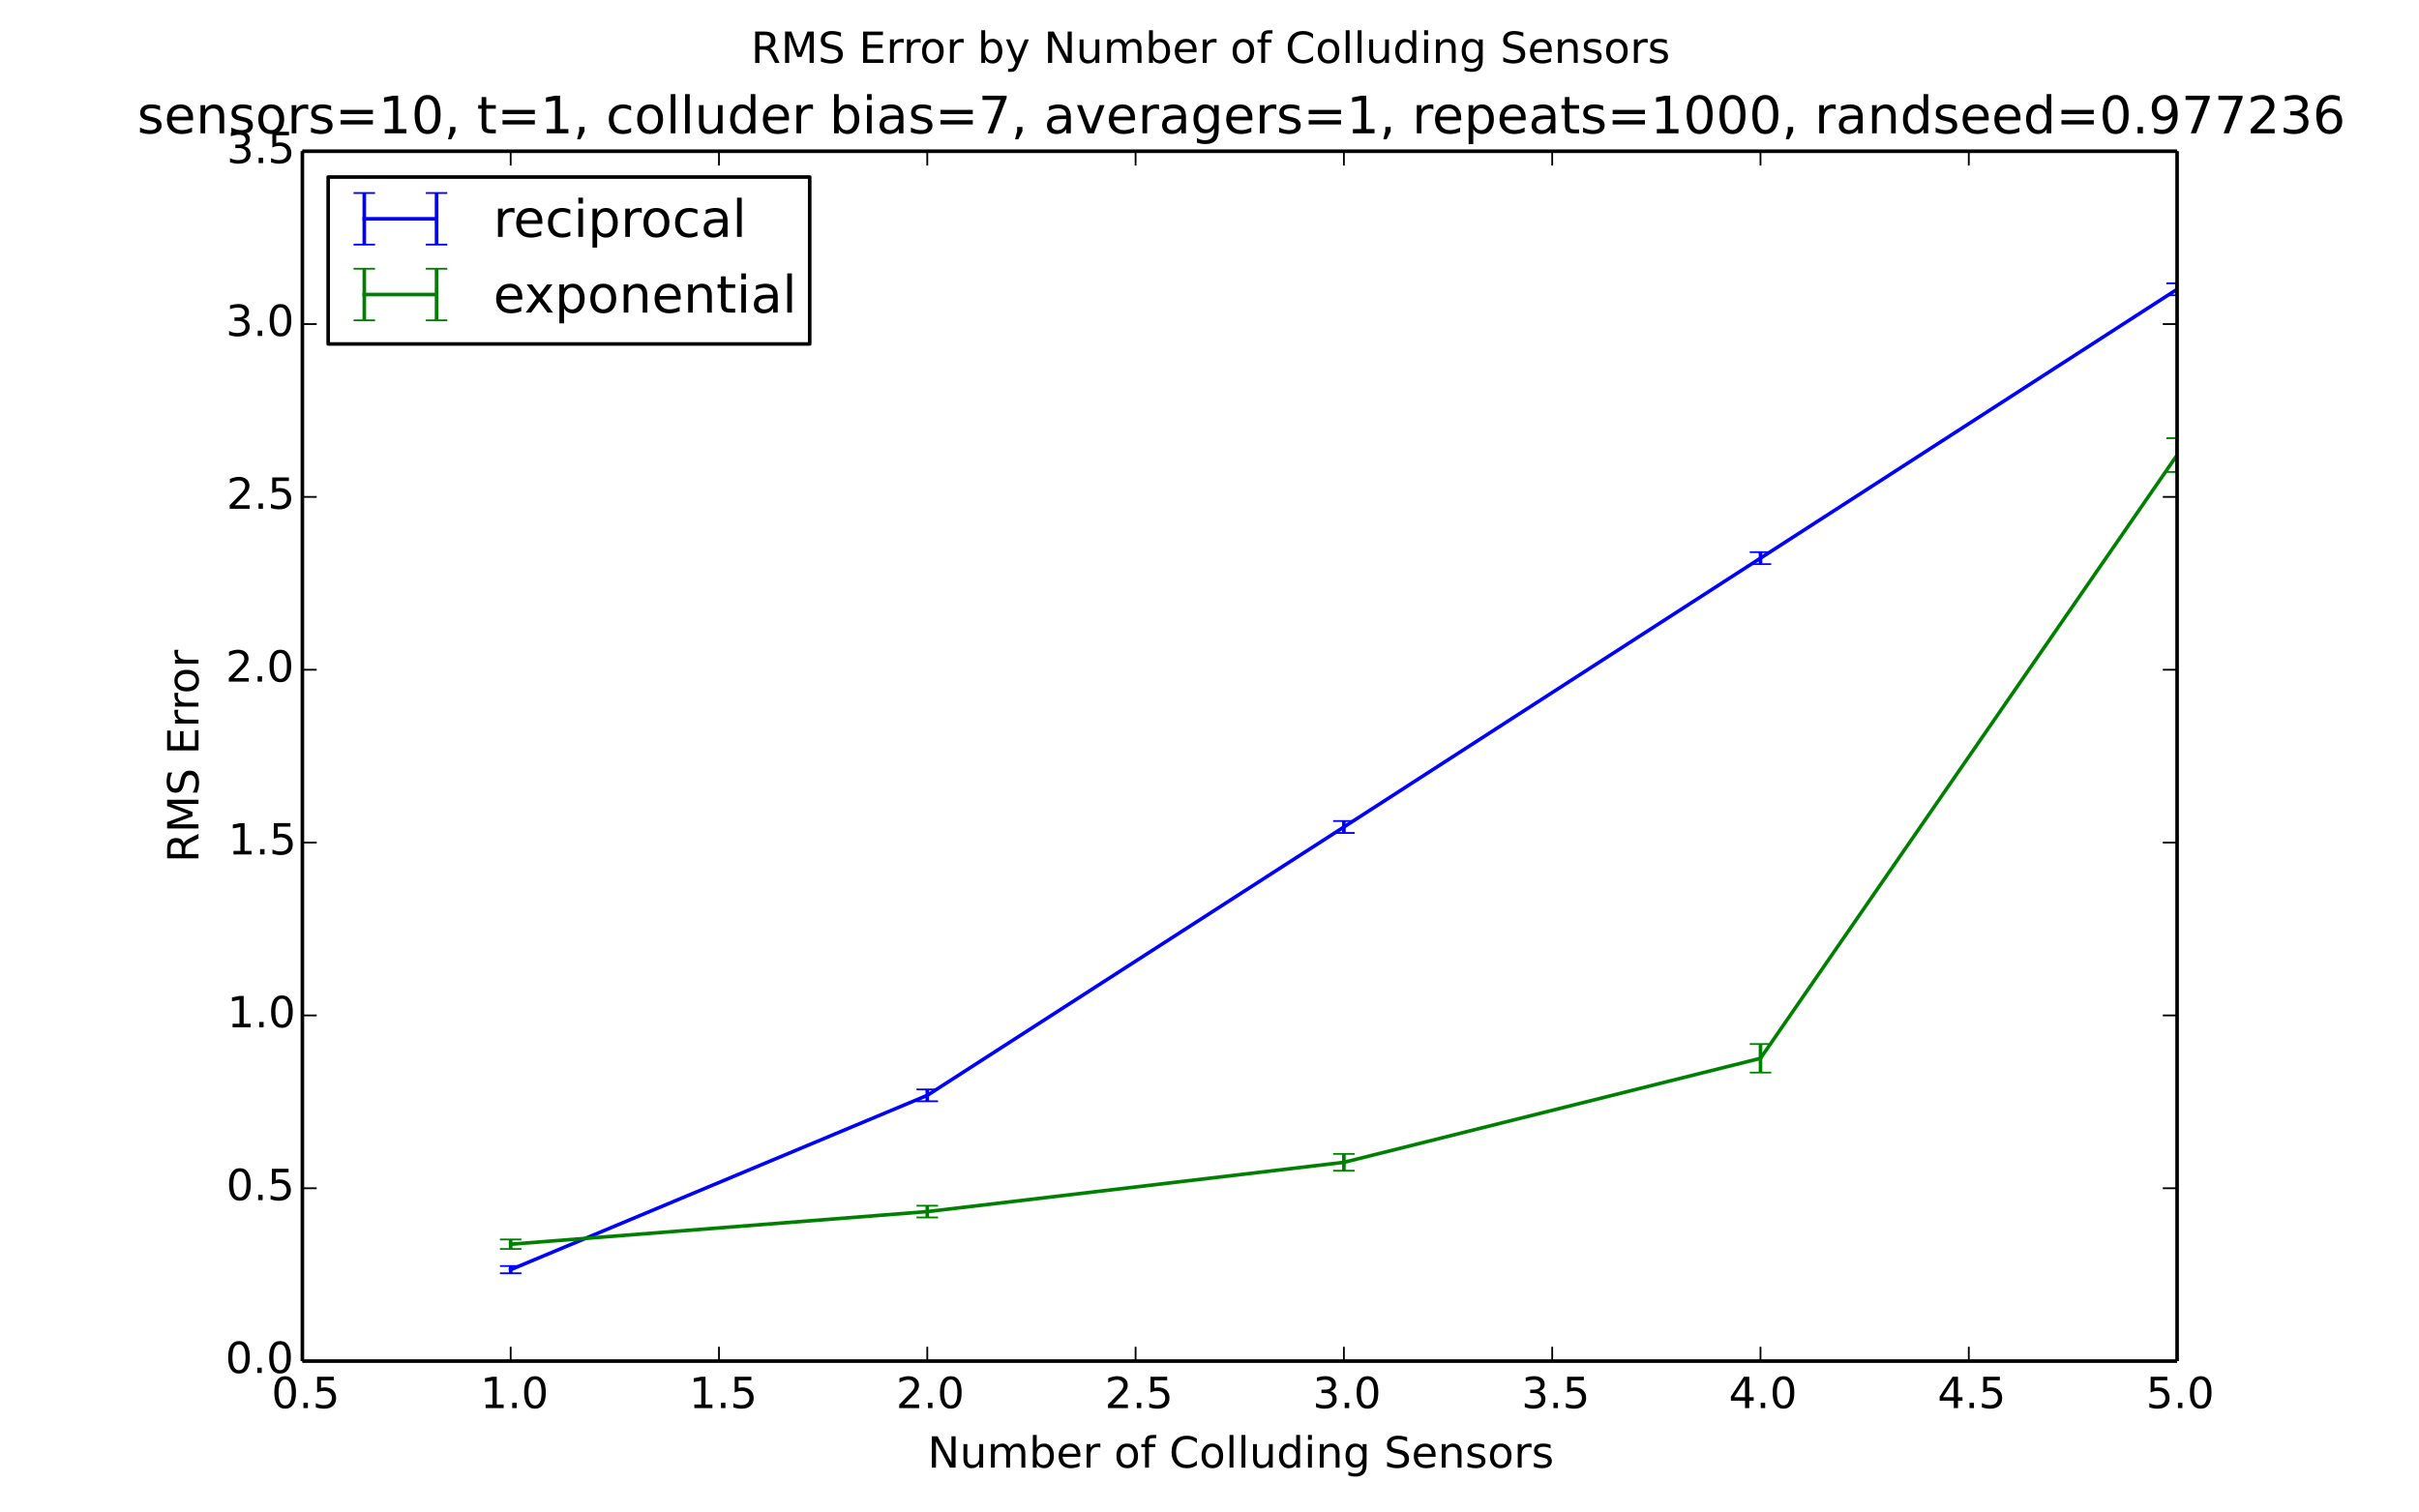 <?xml version="1.0" encoding="utf-8" standalone="no"?>
<!DOCTYPE svg PUBLIC "-//W3C//DTD SVG 1.1//EN"
  "http://www.w3.org/Graphics/SVG/1.1/DTD/svg11.dtd">
<!-- Created with matplotlib (http://matplotlib.org/) -->
<svg height="422pt" version="1.1" viewBox="0 0 675 422" width="675pt" xmlns="http://www.w3.org/2000/svg" xmlns:xlink="http://www.w3.org/1999/xlink">
 <defs>
  <style type="text/css">
*{stroke-linecap:butt;stroke-linejoin:round;}
  </style>
 </defs>
 <g id="figure_1">
  <g id="patch_1">
   <path d="
M0 422.1
L675 422.1
L675 0
L0 0
z
" style="fill:#ffffff;"/>
  </g>
  <g id="axes_1">
   <g id="patch_2">
    <path d="
M84.375 379.89
L607.5 379.89
L607.5 42.21
L84.375 42.21
z
" style="fill:#ffffff;"/>
   </g>
   <g id="LineCollection_1">
    <defs>
     <path d="
M142.5 -66.72
L142.5 -68.751" id="C0_0_bb8ca07743"/>
     <path d="
M258.75 -114.728
L258.75 -118.037" id="C0_1_007c1f9300"/>
     <path d="
M375 -189.607
L375 -192.951" id="C0_2_f27ecbe32b"/>
     <path d="
M491.25 -264.647
L491.25 -267.991" id="C0_3_d3557c6214"/>
     <path d="
M607.5 -339.687
L607.5 -343.031" id="C0_4_e32e75eba1"/>
    </defs>
    <g clip-path="url(#pb6a566f5ae)">
     <use style="fill:none;stroke:#0000ff;" x="0.0" xlink:href="#C0_0_bb8ca07743" y="422.1"/>
    </g>
    <g clip-path="url(#pb6a566f5ae)">
     <use style="fill:none;stroke:#0000ff;" x="0.0" xlink:href="#C0_1_007c1f9300" y="422.1"/>
    </g>
    <g clip-path="url(#pb6a566f5ae)">
     <use style="fill:none;stroke:#0000ff;" x="0.0" xlink:href="#C0_2_f27ecbe32b" y="422.1"/>
    </g>
    <g clip-path="url(#pb6a566f5ae)">
     <use style="fill:none;stroke:#0000ff;" x="0.0" xlink:href="#C0_3_d3557c6214" y="422.1"/>
    </g>
    <g clip-path="url(#pb6a566f5ae)">
     <use style="fill:none;stroke:#0000ff;" x="0.0" xlink:href="#C0_4_e32e75eba1" y="422.1"/>
    </g>
   </g>
   <g id="LineCollection_2">
    <defs>
     <path d="
M142.5 -73.501
L142.5 -76.159" id="C1_0_4f809ca78a"/>
     <path d="
M258.75 -82.295
L258.75 -85.576" id="C1_1_f6d217176a"/>
     <path d="
M375 -95.342
L375 -100.035" id="C1_2_67e8b226d6"/>
     <path d="
M491.25 -122.731
L491.25 -130.698" id="C1_3_b8570c9d83"/>
     <path d="
M607.5 -290.371
L607.5 -299.803" id="C1_4_6393d397aa"/>
    </defs>
    <g clip-path="url(#pb6a566f5ae)">
     <use style="fill:none;stroke:#008000;" x="0.0" xlink:href="#C1_0_4f809ca78a" y="422.1"/>
    </g>
    <g clip-path="url(#pb6a566f5ae)">
     <use style="fill:none;stroke:#008000;" x="0.0" xlink:href="#C1_1_f6d217176a" y="422.1"/>
    </g>
    <g clip-path="url(#pb6a566f5ae)">
     <use style="fill:none;stroke:#008000;" x="0.0" xlink:href="#C1_2_67e8b226d6" y="422.1"/>
    </g>
    <g clip-path="url(#pb6a566f5ae)">
     <use style="fill:none;stroke:#008000;" x="0.0" xlink:href="#C1_3_b8570c9d83" y="422.1"/>
    </g>
    <g clip-path="url(#pb6a566f5ae)">
     <use style="fill:none;stroke:#008000;" x="0.0" xlink:href="#C1_4_6393d397aa" y="422.1"/>
    </g>
   </g>
   <g id="line2d_1">
    <defs>
     <path d="
M3 1.83697e-16
L-3 -1.83697e-16" id="m4a5567e584" style="stroke:#0000ff;stroke-width:0.5;"/>
    </defs>
    <g clip-path="url(#pb6a566f5ae)">
     <use style="fill:#0000ff;stroke:#0000ff;stroke-width:0.5;" x="142.5" xlink:href="#m4a5567e584" y="355.38"/>
     <use style="fill:#0000ff;stroke:#0000ff;stroke-width:0.5;" x="258.75" xlink:href="#m4a5567e584" y="307.372"/>
     <use style="fill:#0000ff;stroke:#0000ff;stroke-width:0.5;" x="375.0" xlink:href="#m4a5567e584" y="232.493"/>
     <use style="fill:#0000ff;stroke:#0000ff;stroke-width:0.5;" x="491.25" xlink:href="#m4a5567e584" y="157.453"/>
     <use style="fill:#0000ff;stroke:#0000ff;stroke-width:0.5;" x="607.5" xlink:href="#m4a5567e584" y="82.413"/>
    </g>
   </g>
   <g id="line2d_2">
    <g clip-path="url(#pb6a566f5ae)">
     <use style="fill:#0000ff;stroke:#0000ff;stroke-width:0.5;" x="142.5" xlink:href="#m4a5567e584" y="353.349"/>
     <use style="fill:#0000ff;stroke:#0000ff;stroke-width:0.5;" x="258.75" xlink:href="#m4a5567e584" y="304.063"/>
     <use style="fill:#0000ff;stroke:#0000ff;stroke-width:0.5;" x="375.0" xlink:href="#m4a5567e584" y="229.149"/>
     <use style="fill:#0000ff;stroke:#0000ff;stroke-width:0.5;" x="491.25" xlink:href="#m4a5567e584" y="154.109"/>
     <use style="fill:#0000ff;stroke:#0000ff;stroke-width:0.5;" x="607.5" xlink:href="#m4a5567e584" y="79.069"/>
    </g>
   </g>
   <g id="line2d_3">
    <path clip-path="url(#pb6a566f5ae)" d="
M142.5 354.365
L258.75 305.718
L375 230.821
L491.25 155.781
L607.5 80.741" style="fill:none;stroke:#0000ff;stroke-linecap:square;"/>
   </g>
   <g id="line2d_4">
    <defs>
     <path d="
M3 1.83697e-16
L-3 -1.83697e-16" id="m37ea37557e" style="stroke:#008000;stroke-width:0.5;"/>
    </defs>
    <g clip-path="url(#pb6a566f5ae)">
     <use style="fill:#008000;stroke:#008000;stroke-width:0.5;" x="142.5" xlink:href="#m37ea37557e" y="348.599"/>
     <use style="fill:#008000;stroke:#008000;stroke-width:0.5;" x="258.75" xlink:href="#m37ea37557e" y="339.805"/>
     <use style="fill:#008000;stroke:#008000;stroke-width:0.5;" x="375.0" xlink:href="#m37ea37557e" y="326.758"/>
     <use style="fill:#008000;stroke:#008000;stroke-width:0.5;" x="491.25" xlink:href="#m37ea37557e" y="299.369"/>
     <use style="fill:#008000;stroke:#008000;stroke-width:0.5;" x="607.5" xlink:href="#m37ea37557e" y="131.729"/>
    </g>
   </g>
   <g id="line2d_5">
    <g clip-path="url(#pb6a566f5ae)">
     <use style="fill:#008000;stroke:#008000;stroke-width:0.5;" x="142.5" xlink:href="#m37ea37557e" y="345.941"/>
     <use style="fill:#008000;stroke:#008000;stroke-width:0.5;" x="258.75" xlink:href="#m37ea37557e" y="336.524"/>
     <use style="fill:#008000;stroke:#008000;stroke-width:0.5;" x="375.0" xlink:href="#m37ea37557e" y="322.065"/>
     <use style="fill:#008000;stroke:#008000;stroke-width:0.5;" x="491.25" xlink:href="#m37ea37557e" y="291.402"/>
     <use style="fill:#008000;stroke:#008000;stroke-width:0.5;" x="607.5" xlink:href="#m37ea37557e" y="122.297"/>
    </g>
   </g>
   <g id="line2d_6">
    <path clip-path="url(#pb6a566f5ae)" d="
M142.5 347.27
L258.75 338.164
L375 324.411
L491.25 295.386
L607.5 127.013" style="fill:none;stroke:#008000;stroke-linecap:square;"/>
   </g>
   <g id="matplotlib.axis_1">
    <g id="xtick_1">
     <g id="line2d_7">
      <defs>
       <path d="
M0 0
L0 -4" id="mc7db9fdffb" style="stroke:#000000;stroke-width:0.5;"/>
      </defs>
      <g>
       <use style="stroke:#000000;stroke-width:0.5;" x="84.375" xlink:href="#mc7db9fdffb" y="379.89"/>
      </g>
     </g>
     <g id="line2d_8">
      <defs>
       <path d="
M0 0
L0 4" id="m5a7d422ac3" style="stroke:#000000;stroke-width:0.5;"/>
      </defs>
      <g>
       <use style="stroke:#000000;stroke-width:0.5;" x="84.375" xlink:href="#m5a7d422ac3" y="42.21"/>
      </g>
     </g>
     <g id="text_1">
      <!-- 0.5 -->
      <defs>
       <path d="
M10.797 72.906
L49.516 72.906
L49.516 64.594
L19.828 64.594
L19.828 46.734
Q21.969 47.469 24.109 47.828
Q26.266 48.188 28.422 48.188
Q40.625 48.188 47.75 41.5
Q54.891 34.812 54.891 23.391
Q54.891 11.625 47.562 5.094
Q40.234 -1.422 26.906 -1.422
Q22.312 -1.422 17.547 -0.641
Q12.797 0.141 7.719 1.703
L7.719 11.625
Q12.109 9.234 16.797 8.062
Q21.484 6.891 26.703 6.891
Q35.156 6.891 40.078 11.328
Q45.016 15.766 45.016 23.391
Q45.016 31 40.078 35.438
Q35.156 39.891 26.703 39.891
Q22.75 39.891 18.812 39.016
Q14.891 38.141 10.797 36.281
z
" id="BitstreamVeraSans-Roman-35"/>
       <path d="
M10.688 12.406
L21 12.406
L21 0
L10.688 0
z
" id="BitstreamVeraSans-Roman-2e"/>
       <path d="
M31.781 66.406
Q24.172 66.406 20.328 58.906
Q16.5 51.422 16.5 36.375
Q16.5 21.391 20.328 13.891
Q24.172 6.391 31.781 6.391
Q39.453 6.391 43.281 13.891
Q47.125 21.391 47.125 36.375
Q47.125 51.422 43.281 58.906
Q39.453 66.406 31.781 66.406
M31.781 74.219
Q44.047 74.219 50.516 64.516
Q56.984 54.828 56.984 36.375
Q56.984 17.969 50.516 8.266
Q44.047 -1.422 31.781 -1.422
Q19.531 -1.422 13.062 8.266
Q6.594 17.969 6.594 36.375
Q6.594 54.828 13.062 64.516
Q19.531 74.219 31.781 74.219" id="BitstreamVeraSans-Roman-30"/>
      </defs>
      <g transform="translate(75.753 393.008)scale(0.12 -0.12)">
       <use xlink:href="#BitstreamVeraSans-Roman-30"/>
       <use x="63.623" xlink:href="#BitstreamVeraSans-Roman-2e"/>
       <use x="95.41" xlink:href="#BitstreamVeraSans-Roman-35"/>
      </g>
     </g>
    </g>
    <g id="xtick_2">
     <g id="line2d_9">
      <g>
       <use style="stroke:#000000;stroke-width:0.5;" x="142.5" xlink:href="#mc7db9fdffb" y="379.89"/>
      </g>
     </g>
     <g id="line2d_10">
      <g>
       <use style="stroke:#000000;stroke-width:0.5;" x="142.5" xlink:href="#m5a7d422ac3" y="42.21"/>
      </g>
     </g>
     <g id="text_2">
      <!-- 1.0 -->
      <defs>
       <path d="
M12.406 8.297
L28.516 8.297
L28.516 63.922
L10.984 60.406
L10.984 69.391
L28.422 72.906
L38.281 72.906
L38.281 8.297
L54.391 8.297
L54.391 0
L12.406 0
z
" id="BitstreamVeraSans-Roman-31"/>
      </defs>
      <g transform="translate(134.016 393.008)scale(0.12 -0.12)">
       <use xlink:href="#BitstreamVeraSans-Roman-31"/>
       <use x="63.623" xlink:href="#BitstreamVeraSans-Roman-2e"/>
       <use x="95.41" xlink:href="#BitstreamVeraSans-Roman-30"/>
      </g>
     </g>
    </g>
    <g id="xtick_3">
     <g id="line2d_11">
      <g>
       <use style="stroke:#000000;stroke-width:0.5;" x="200.625" xlink:href="#mc7db9fdffb" y="379.89"/>
      </g>
     </g>
     <g id="line2d_12">
      <g>
       <use style="stroke:#000000;stroke-width:0.5;" x="200.625" xlink:href="#m5a7d422ac3" y="42.21"/>
      </g>
     </g>
     <g id="text_3">
      <!-- 1.5 -->
      <g transform="translate(192.266 393.008)scale(0.12 -0.12)">
       <use xlink:href="#BitstreamVeraSans-Roman-31"/>
       <use x="63.623" xlink:href="#BitstreamVeraSans-Roman-2e"/>
       <use x="95.41" xlink:href="#BitstreamVeraSans-Roman-35"/>
      </g>
     </g>
    </g>
    <g id="xtick_4">
     <g id="line2d_13">
      <g>
       <use style="stroke:#000000;stroke-width:0.5;" x="258.75" xlink:href="#mc7db9fdffb" y="379.89"/>
      </g>
     </g>
     <g id="line2d_14">
      <g>
       <use style="stroke:#000000;stroke-width:0.5;" x="258.75" xlink:href="#m5a7d422ac3" y="42.21"/>
      </g>
     </g>
     <g id="text_4">
      <!-- 2.0 -->
      <defs>
       <path d="
M19.188 8.297
L53.609 8.297
L53.609 0
L7.328 0
L7.328 8.297
Q12.938 14.109 22.625 23.891
Q32.328 33.688 34.812 36.531
Q39.547 41.844 41.422 45.531
Q43.312 49.219 43.312 52.781
Q43.312 58.594 39.234 62.25
Q35.156 65.922 28.609 65.922
Q23.969 65.922 18.812 64.312
Q13.672 62.703 7.812 59.422
L7.812 69.391
Q13.766 71.781 18.938 73
Q24.125 74.219 28.422 74.219
Q39.75 74.219 46.484 68.547
Q53.219 62.891 53.219 53.422
Q53.219 48.922 51.531 44.891
Q49.859 40.875 45.406 35.406
Q44.188 33.984 37.641 27.219
Q31.109 20.453 19.188 8.297" id="BitstreamVeraSans-Roman-32"/>
      </defs>
      <g transform="translate(250.046 393.008)scale(0.12 -0.12)">
       <use xlink:href="#BitstreamVeraSans-Roman-32"/>
       <use x="63.623" xlink:href="#BitstreamVeraSans-Roman-2e"/>
       <use x="95.41" xlink:href="#BitstreamVeraSans-Roman-30"/>
      </g>
     </g>
    </g>
    <g id="xtick_5">
     <g id="line2d_15">
      <g>
       <use style="stroke:#000000;stroke-width:0.5;" x="316.875" xlink:href="#mc7db9fdffb" y="379.89"/>
      </g>
     </g>
     <g id="line2d_16">
      <g>
       <use style="stroke:#000000;stroke-width:0.5;" x="316.875" xlink:href="#m5a7d422ac3" y="42.21"/>
      </g>
     </g>
     <g id="text_5">
      <!-- 2.5 -->
      <g transform="translate(308.297 393.008)scale(0.12 -0.12)">
       <use xlink:href="#BitstreamVeraSans-Roman-32"/>
       <use x="63.623" xlink:href="#BitstreamVeraSans-Roman-2e"/>
       <use x="95.41" xlink:href="#BitstreamVeraSans-Roman-35"/>
      </g>
     </g>
    </g>
    <g id="xtick_6">
     <g id="line2d_17">
      <g>
       <use style="stroke:#000000;stroke-width:0.5;" x="375.0" xlink:href="#mc7db9fdffb" y="379.89"/>
      </g>
     </g>
     <g id="line2d_18">
      <g>
       <use style="stroke:#000000;stroke-width:0.5;" x="375.0" xlink:href="#m5a7d422ac3" y="42.21"/>
      </g>
     </g>
     <g id="text_6">
      <!-- 3.0 -->
      <defs>
       <path d="
M40.578 39.312
Q47.656 37.797 51.625 33
Q55.609 28.219 55.609 21.188
Q55.609 10.406 48.188 4.484
Q40.766 -1.422 27.094 -1.422
Q22.516 -1.422 17.656 -0.516
Q12.797 0.391 7.625 2.203
L7.625 11.719
Q11.719 9.328 16.594 8.109
Q21.484 6.891 26.812 6.891
Q36.078 6.891 40.938 10.547
Q45.797 14.203 45.797 21.188
Q45.797 27.641 41.281 31.266
Q36.766 34.906 28.719 34.906
L20.219 34.906
L20.219 43.016
L29.109 43.016
Q36.375 43.016 40.234 45.922
Q44.094 48.828 44.094 54.297
Q44.094 59.906 40.109 62.906
Q36.141 65.922 28.719 65.922
Q24.656 65.922 20.016 65.031
Q15.375 64.156 9.812 62.312
L9.812 71.094
Q15.438 72.656 20.344 73.438
Q25.25 74.219 29.594 74.219
Q40.828 74.219 47.359 69.109
Q53.906 64.016 53.906 55.328
Q53.906 49.266 50.438 45.094
Q46.969 40.922 40.578 39.312" id="BitstreamVeraSans-Roman-33"/>
      </defs>
      <g transform="translate(366.314 393.008)scale(0.12 -0.12)">
       <use xlink:href="#BitstreamVeraSans-Roman-33"/>
       <use x="63.623" xlink:href="#BitstreamVeraSans-Roman-2e"/>
       <use x="95.41" xlink:href="#BitstreamVeraSans-Roman-30"/>
      </g>
     </g>
    </g>
    <g id="xtick_7">
     <g id="line2d_19">
      <g>
       <use style="stroke:#000000;stroke-width:0.5;" x="433.125" xlink:href="#mc7db9fdffb" y="379.89"/>
      </g>
     </g>
     <g id="line2d_20">
      <g>
       <use style="stroke:#000000;stroke-width:0.5;" x="433.125" xlink:href="#m5a7d422ac3" y="42.21"/>
      </g>
     </g>
     <g id="text_7">
      <!-- 3.5 -->
      <g transform="translate(424.565 393.008)scale(0.12 -0.12)">
       <use xlink:href="#BitstreamVeraSans-Roman-33"/>
       <use x="63.623" xlink:href="#BitstreamVeraSans-Roman-2e"/>
       <use x="95.41" xlink:href="#BitstreamVeraSans-Roman-35"/>
      </g>
     </g>
    </g>
    <g id="xtick_8">
     <g id="line2d_21">
      <g>
       <use style="stroke:#000000;stroke-width:0.5;" x="491.25" xlink:href="#mc7db9fdffb" y="379.89"/>
      </g>
     </g>
     <g id="line2d_22">
      <g>
       <use style="stroke:#000000;stroke-width:0.5;" x="491.25" xlink:href="#m5a7d422ac3" y="42.21"/>
      </g>
     </g>
     <g id="text_8">
      <!-- 4.0 -->
      <defs>
       <path d="
M37.797 64.312
L12.891 25.391
L37.797 25.391
z

M35.203 72.906
L47.609 72.906
L47.609 25.391
L58.016 25.391
L58.016 17.188
L47.609 17.188
L47.609 0
L37.797 0
L37.797 17.188
L4.891 17.188
L4.891 26.703
z
" id="BitstreamVeraSans-Roman-34"/>
      </defs>
      <g transform="translate(482.4 393.008)scale(0.12 -0.12)">
       <use xlink:href="#BitstreamVeraSans-Roman-34"/>
       <use x="63.623" xlink:href="#BitstreamVeraSans-Roman-2e"/>
       <use x="95.41" xlink:href="#BitstreamVeraSans-Roman-30"/>
      </g>
     </g>
    </g>
    <g id="xtick_9">
     <g id="line2d_23">
      <g>
       <use style="stroke:#000000;stroke-width:0.5;" x="549.375" xlink:href="#mc7db9fdffb" y="379.89"/>
      </g>
     </g>
     <g id="line2d_24">
      <g>
       <use style="stroke:#000000;stroke-width:0.5;" x="549.375" xlink:href="#m5a7d422ac3" y="42.21"/>
      </g>
     </g>
     <g id="text_9">
      <!-- 4.5 -->
      <g transform="translate(540.651 393.008)scale(0.12 -0.12)">
       <use xlink:href="#BitstreamVeraSans-Roman-34"/>
       <use x="63.623" xlink:href="#BitstreamVeraSans-Roman-2e"/>
       <use x="95.41" xlink:href="#BitstreamVeraSans-Roman-35"/>
      </g>
     </g>
    </g>
    <g id="xtick_10">
     <g id="line2d_25">
      <g>
       <use style="stroke:#000000;stroke-width:0.5;" x="607.5" xlink:href="#mc7db9fdffb" y="379.89"/>
      </g>
     </g>
     <g id="line2d_26">
      <g>
       <use style="stroke:#000000;stroke-width:0.5;" x="607.5" xlink:href="#m5a7d422ac3" y="42.21"/>
      </g>
     </g>
     <g id="text_10">
      <!-- 5.0 -->
      <g transform="translate(598.82 393.008)scale(0.12 -0.12)">
       <use xlink:href="#BitstreamVeraSans-Roman-35"/>
       <use x="63.623" xlink:href="#BitstreamVeraSans-Roman-2e"/>
       <use x="95.41" xlink:href="#BitstreamVeraSans-Roman-30"/>
      </g>
     </g>
    </g>
    <g id="text_11">
     <!-- Number of Colluding Sensors -->
     <defs>
      <path d="
M54.891 33.016
L54.891 0
L45.906 0
L45.906 32.719
Q45.906 40.484 42.875 44.328
Q39.844 48.188 33.797 48.188
Q26.516 48.188 22.312 43.547
Q18.109 38.922 18.109 30.906
L18.109 0
L9.078 0
L9.078 54.688
L18.109 54.688
L18.109 46.188
Q21.344 51.125 25.703 53.562
Q30.078 56 35.797 56
Q45.219 56 50.047 50.172
Q54.891 44.344 54.891 33.016" id="BitstreamVeraSans-Roman-6e"/>
      <path d="
M52 44.188
Q55.375 50.25 60.062 53.125
Q64.75 56 71.094 56
Q79.641 56 84.281 50.016
Q88.922 44.047 88.922 33.016
L88.922 0
L79.891 0
L79.891 32.719
Q79.891 40.578 77.094 44.375
Q74.312 48.188 68.609 48.188
Q61.625 48.188 57.562 43.547
Q53.516 38.922 53.516 30.906
L53.516 0
L44.484 0
L44.484 32.719
Q44.484 40.625 41.703 44.406
Q38.922 48.188 33.109 48.188
Q26.219 48.188 22.156 43.531
Q18.109 38.875 18.109 30.906
L18.109 0
L9.078 0
L9.078 54.688
L18.109 54.688
L18.109 46.188
Q21.188 51.219 25.484 53.609
Q29.781 56 35.688 56
Q41.656 56 45.828 52.969
Q50 49.953 52 44.188" id="BitstreamVeraSans-Roman-6d"/>
      <path d="
M30.609 48.391
Q23.391 48.391 19.188 42.75
Q14.984 37.109 14.984 27.297
Q14.984 17.484 19.156 11.844
Q23.344 6.203 30.609 6.203
Q37.797 6.203 41.984 11.859
Q46.188 17.531 46.188 27.297
Q46.188 37.016 41.984 42.703
Q37.797 48.391 30.609 48.391
M30.609 56
Q42.328 56 49.016 48.375
Q55.719 40.766 55.719 27.297
Q55.719 13.875 49.016 6.219
Q42.328 -1.422 30.609 -1.422
Q18.844 -1.422 12.172 6.219
Q5.516 13.875 5.516 27.297
Q5.516 40.766 12.172 48.375
Q18.844 56 30.609 56" id="BitstreamVeraSans-Roman-6f"/>
      <path d="
M9.422 75.984
L18.406 75.984
L18.406 0
L9.422 0
z
" id="BitstreamVeraSans-Roman-6c"/>
      <path d="
M9.422 54.688
L18.406 54.688
L18.406 0
L9.422 0
z

M9.422 75.984
L18.406 75.984
L18.406 64.594
L9.422 64.594
z
" id="BitstreamVeraSans-Roman-69"/>
      <path id="BitstreamVeraSans-Roman-20"/>
      <path d="
M9.812 72.906
L23.094 72.906
L55.422 11.922
L55.422 72.906
L64.984 72.906
L64.984 0
L51.703 0
L19.391 60.984
L19.391 0
L9.812 0
z
" id="BitstreamVeraSans-Roman-4e"/>
      <path d="
M56.203 29.594
L56.203 25.203
L14.891 25.203
Q15.484 15.922 20.484 11.062
Q25.484 6.203 34.422 6.203
Q39.594 6.203 44.453 7.469
Q49.312 8.734 54.109 11.281
L54.109 2.781
Q49.266 0.734 44.188 -0.344
Q39.109 -1.422 33.891 -1.422
Q20.797 -1.422 13.156 6.188
Q5.516 13.812 5.516 26.812
Q5.516 40.234 12.766 48.109
Q20.016 56 32.328 56
Q43.359 56 49.781 48.891
Q56.203 41.797 56.203 29.594
M47.219 32.234
Q47.125 39.594 43.094 43.984
Q39.062 48.391 32.422 48.391
Q24.906 48.391 20.391 44.141
Q15.875 39.891 15.188 32.172
z
" id="BitstreamVeraSans-Roman-65"/>
      <path d="
M45.406 46.391
L45.406 75.984
L54.391 75.984
L54.391 0
L45.406 0
L45.406 8.203
Q42.578 3.328 38.25 0.953
Q33.938 -1.422 27.875 -1.422
Q17.969 -1.422 11.734 6.484
Q5.516 14.406 5.516 27.297
Q5.516 40.188 11.734 48.094
Q17.969 56 27.875 56
Q33.938 56 38.25 53.625
Q42.578 51.266 45.406 46.391
M14.797 27.297
Q14.797 17.391 18.875 11.75
Q22.953 6.109 30.078 6.109
Q37.203 6.109 41.297 11.75
Q45.406 17.391 45.406 27.297
Q45.406 37.203 41.297 42.844
Q37.203 48.484 30.078 48.484
Q22.953 48.484 18.875 42.844
Q14.797 37.203 14.797 27.297" id="BitstreamVeraSans-Roman-64"/>
      <path d="
M45.406 27.984
Q45.406 37.75 41.375 43.109
Q37.359 48.484 30.078 48.484
Q22.859 48.484 18.828 43.109
Q14.797 37.75 14.797 27.984
Q14.797 18.266 18.828 12.891
Q22.859 7.516 30.078 7.516
Q37.359 7.516 41.375 12.891
Q45.406 18.266 45.406 27.984
M54.391 6.781
Q54.391 -7.172 48.188 -13.984
Q42 -20.797 29.203 -20.797
Q24.469 -20.797 20.266 -20.094
Q16.062 -19.391 12.109 -17.922
L12.109 -9.188
Q16.062 -11.328 19.922 -12.344
Q23.781 -13.375 27.781 -13.375
Q36.625 -13.375 41.016 -8.766
Q45.406 -4.156 45.406 5.172
L45.406 9.625
Q42.625 4.781 38.281 2.391
Q33.938 0 27.875 0
Q17.828 0 11.672 7.656
Q5.516 15.328 5.516 27.984
Q5.516 40.672 11.672 48.328
Q17.828 56 27.875 56
Q33.938 56 38.281 53.609
Q42.625 51.219 45.406 46.391
L45.406 54.688
L54.391 54.688
z
" id="BitstreamVeraSans-Roman-67"/>
      <path d="
M37.109 75.984
L37.109 68.5
L28.516 68.5
Q23.688 68.5 21.797 66.547
Q19.922 64.594 19.922 59.516
L19.922 54.688
L34.719 54.688
L34.719 47.703
L19.922 47.703
L19.922 0
L10.891 0
L10.891 47.703
L2.297 47.703
L2.297 54.688
L10.891 54.688
L10.891 58.5
Q10.891 67.625 15.141 71.797
Q19.391 75.984 28.609 75.984
z
" id="BitstreamVeraSans-Roman-66"/>
      <path d="
M48.688 27.297
Q48.688 37.203 44.609 42.844
Q40.531 48.484 33.406 48.484
Q26.266 48.484 22.188 42.844
Q18.109 37.203 18.109 27.297
Q18.109 17.391 22.188 11.75
Q26.266 6.109 33.406 6.109
Q40.531 6.109 44.609 11.75
Q48.688 17.391 48.688 27.297
M18.109 46.391
Q20.953 51.266 25.266 53.625
Q29.594 56 35.594 56
Q45.562 56 51.781 48.094
Q58.016 40.188 58.016 27.297
Q58.016 14.406 51.781 6.484
Q45.562 -1.422 35.594 -1.422
Q29.594 -1.422 25.266 0.953
Q20.953 3.328 18.109 8.203
L18.109 0
L9.078 0
L9.078 75.984
L18.109 75.984
z
" id="BitstreamVeraSans-Roman-62"/>
      <path d="
M41.109 46.297
Q39.594 47.172 37.812 47.578
Q36.031 48 33.891 48
Q26.266 48 22.188 43.047
Q18.109 38.094 18.109 28.812
L18.109 0
L9.078 0
L9.078 54.688
L18.109 54.688
L18.109 46.188
Q20.953 51.172 25.484 53.578
Q30.031 56 36.531 56
Q37.453 56 38.578 55.875
Q39.703 55.766 41.062 55.516
z
" id="BitstreamVeraSans-Roman-72"/>
      <path d="
M44.281 53.078
L44.281 44.578
Q40.484 46.531 36.375 47.5
Q32.281 48.484 27.875 48.484
Q21.188 48.484 17.844 46.438
Q14.5 44.391 14.5 40.281
Q14.5 37.156 16.891 35.375
Q19.281 33.594 26.516 31.984
L29.594 31.297
Q39.156 29.25 43.188 25.516
Q47.219 21.781 47.219 15.094
Q47.219 7.469 41.188 3.016
Q35.156 -1.422 24.609 -1.422
Q20.219 -1.422 15.453 -0.562
Q10.688 0.297 5.422 2
L5.422 11.281
Q10.406 8.688 15.234 7.391
Q20.062 6.109 24.812 6.109
Q31.156 6.109 34.562 8.281
Q37.984 10.453 37.984 14.406
Q37.984 18.062 35.516 20.016
Q33.062 21.969 24.703 23.781
L21.578 24.516
Q13.234 26.266 9.516 29.906
Q5.812 33.547 5.812 39.891
Q5.812 47.609 11.281 51.797
Q16.75 56 26.812 56
Q31.781 56 36.172 55.266
Q40.578 54.547 44.281 53.078" id="BitstreamVeraSans-Roman-73"/>
      <path d="
M53.516 70.516
L53.516 60.891
Q47.906 63.578 42.922 64.891
Q37.938 66.219 33.297 66.219
Q25.25 66.219 20.875 63.094
Q16.5 59.969 16.5 54.203
Q16.5 49.359 19.406 46.891
Q22.312 44.438 30.422 42.922
L36.375 41.703
Q47.406 39.594 52.656 34.297
Q57.906 29 57.906 20.125
Q57.906 9.516 50.797 4.047
Q43.703 -1.422 29.984 -1.422
Q24.812 -1.422 18.969 -0.25
Q13.141 0.922 6.891 3.219
L6.891 13.375
Q12.891 10.016 18.656 8.297
Q24.422 6.594 29.984 6.594
Q38.422 6.594 43.016 9.906
Q47.609 13.234 47.609 19.391
Q47.609 24.75 44.312 27.781
Q41.016 30.812 33.5 32.328
L27.484 33.5
Q16.453 35.688 11.516 40.375
Q6.594 45.062 6.594 53.422
Q6.594 63.094 13.406 68.656
Q20.219 74.219 32.172 74.219
Q37.312 74.219 42.625 73.281
Q47.953 72.359 53.516 70.516" id="BitstreamVeraSans-Roman-53"/>
      <path d="
M64.406 67.281
L64.406 56.891
Q59.422 61.531 53.781 63.812
Q48.141 66.109 41.797 66.109
Q29.297 66.109 22.656 58.469
Q16.016 50.828 16.016 36.375
Q16.016 21.969 22.656 14.328
Q29.297 6.688 41.797 6.688
Q48.141 6.688 53.781 8.984
Q59.422 11.281 64.406 15.922
L64.406 5.609
Q59.234 2.094 53.438 0.328
Q47.656 -1.422 41.219 -1.422
Q24.656 -1.422 15.125 8.703
Q5.609 18.844 5.609 36.375
Q5.609 53.953 15.125 64.078
Q24.656 74.219 41.219 74.219
Q47.75 74.219 53.531 72.484
Q59.328 70.75 64.406 67.281" id="BitstreamVeraSans-Roman-43"/>
      <path d="
M8.5 21.578
L8.5 54.688
L17.484 54.688
L17.484 21.922
Q17.484 14.156 20.5 10.266
Q23.531 6.391 29.594 6.391
Q36.859 6.391 41.078 11.031
Q45.312 15.672 45.312 23.688
L45.312 54.688
L54.297 54.688
L54.297 0
L45.312 0
L45.312 8.406
Q42.047 3.422 37.719 1
Q33.406 -1.422 27.688 -1.422
Q18.266 -1.422 13.375 4.438
Q8.5 10.297 8.5 21.578" id="BitstreamVeraSans-Roman-75"/>
     </defs>
     <g transform="translate(258.846 409.622)scale(0.12 -0.12)">
      <use xlink:href="#BitstreamVeraSans-Roman-4e"/>
      <use x="74.805" xlink:href="#BitstreamVeraSans-Roman-75"/>
      <use x="138.184" xlink:href="#BitstreamVeraSans-Roman-6d"/>
      <use x="235.596" xlink:href="#BitstreamVeraSans-Roman-62"/>
      <use x="299.072" xlink:href="#BitstreamVeraSans-Roman-65"/>
      <use x="360.596" xlink:href="#BitstreamVeraSans-Roman-72"/>
      <use x="401.709" xlink:href="#BitstreamVeraSans-Roman-20"/>
      <use x="433.496" xlink:href="#BitstreamVeraSans-Roman-6f"/>
      <use x="494.678" xlink:href="#BitstreamVeraSans-Roman-66"/>
      <use x="529.883" xlink:href="#BitstreamVeraSans-Roman-20"/>
      <use x="561.67" xlink:href="#BitstreamVeraSans-Roman-43"/>
      <use x="631.494" xlink:href="#BitstreamVeraSans-Roman-6f"/>
      <use x="692.676" xlink:href="#BitstreamVeraSans-Roman-6c"/>
      <use x="720.459" xlink:href="#BitstreamVeraSans-Roman-6c"/>
      <use x="748.242" xlink:href="#BitstreamVeraSans-Roman-75"/>
      <use x="811.621" xlink:href="#BitstreamVeraSans-Roman-64"/>
      <use x="875.098" xlink:href="#BitstreamVeraSans-Roman-69"/>
      <use x="902.881" xlink:href="#BitstreamVeraSans-Roman-6e"/>
      <use x="966.26" xlink:href="#BitstreamVeraSans-Roman-67"/>
      <use x="1029.736" xlink:href="#BitstreamVeraSans-Roman-20"/>
      <use x="1061.523" xlink:href="#BitstreamVeraSans-Roman-53"/>
      <use x="1125.0" xlink:href="#BitstreamVeraSans-Roman-65"/>
      <use x="1186.523" xlink:href="#BitstreamVeraSans-Roman-6e"/>
      <use x="1249.902" xlink:href="#BitstreamVeraSans-Roman-73"/>
      <use x="1302.002" xlink:href="#BitstreamVeraSans-Roman-6f"/>
      <use x="1363.184" xlink:href="#BitstreamVeraSans-Roman-72"/>
      <use x="1404.297" xlink:href="#BitstreamVeraSans-Roman-73"/>
     </g>
    </g>
   </g>
   <g id="matplotlib.axis_2">
    <g id="ytick_1">
     <g id="line2d_27">
      <defs>
       <path d="
M0 0
L4 0" id="md7965d1ba0" style="stroke:#000000;stroke-width:0.5;"/>
      </defs>
      <g>
       <use style="stroke:#000000;stroke-width:0.5;" x="84.375" xlink:href="#md7965d1ba0" y="379.89"/>
      </g>
     </g>
     <g id="line2d_28">
      <defs>
       <path d="
M0 0
L-4 0" id="md9a1c1a7cd" style="stroke:#000000;stroke-width:0.5;"/>
      </defs>
      <g>
       <use style="stroke:#000000;stroke-width:0.5;" x="607.5" xlink:href="#md9a1c1a7cd" y="379.89"/>
      </g>
     </g>
     <g id="text_12">
      <!-- 0.0 -->
      <g transform="translate(62.879 383.201)scale(0.12 -0.12)">
       <use xlink:href="#BitstreamVeraSans-Roman-30"/>
       <use x="63.623" xlink:href="#BitstreamVeraSans-Roman-2e"/>
       <use x="95.41" xlink:href="#BitstreamVeraSans-Roman-30"/>
      </g>
     </g>
    </g>
    <g id="ytick_2">
     <g id="line2d_29">
      <g>
       <use style="stroke:#000000;stroke-width:0.5;" x="84.375" xlink:href="#md7965d1ba0" y="331.65"/>
      </g>
     </g>
     <g id="line2d_30">
      <g>
       <use style="stroke:#000000;stroke-width:0.5;" x="607.5" xlink:href="#md9a1c1a7cd" y="331.65"/>
      </g>
     </g>
     <g id="text_13">
      <!-- 0.5 -->
      <g transform="translate(63.131 334.961)scale(0.12 -0.12)">
       <use xlink:href="#BitstreamVeraSans-Roman-30"/>
       <use x="63.623" xlink:href="#BitstreamVeraSans-Roman-2e"/>
       <use x="95.41" xlink:href="#BitstreamVeraSans-Roman-35"/>
      </g>
     </g>
    </g>
    <g id="ytick_3">
     <g id="line2d_31">
      <g>
       <use style="stroke:#000000;stroke-width:0.5;" x="84.375" xlink:href="#md7965d1ba0" y="283.41"/>
      </g>
     </g>
     <g id="line2d_32">
      <g>
       <use style="stroke:#000000;stroke-width:0.5;" x="607.5" xlink:href="#md9a1c1a7cd" y="283.41"/>
      </g>
     </g>
     <g id="text_14">
      <!-- 1.0 -->
      <g transform="translate(63.406 286.721)scale(0.12 -0.12)">
       <use xlink:href="#BitstreamVeraSans-Roman-31"/>
       <use x="63.623" xlink:href="#BitstreamVeraSans-Roman-2e"/>
       <use x="95.41" xlink:href="#BitstreamVeraSans-Roman-30"/>
      </g>
     </g>
    </g>
    <g id="ytick_4">
     <g id="line2d_33">
      <g>
       <use style="stroke:#000000;stroke-width:0.5;" x="84.375" xlink:href="#md7965d1ba0" y="235.17"/>
      </g>
     </g>
     <g id="line2d_34">
      <g>
       <use style="stroke:#000000;stroke-width:0.5;" x="607.5" xlink:href="#md9a1c1a7cd" y="235.17"/>
      </g>
     </g>
     <g id="text_15">
      <!-- 1.5 -->
      <g transform="translate(63.657 238.481)scale(0.12 -0.12)">
       <use xlink:href="#BitstreamVeraSans-Roman-31"/>
       <use x="63.623" xlink:href="#BitstreamVeraSans-Roman-2e"/>
       <use x="95.41" xlink:href="#BitstreamVeraSans-Roman-35"/>
      </g>
     </g>
    </g>
    <g id="ytick_5">
     <g id="line2d_35">
      <g>
       <use style="stroke:#000000;stroke-width:0.5;" x="84.375" xlink:href="#md7965d1ba0" y="186.93"/>
      </g>
     </g>
     <g id="line2d_36">
      <g>
       <use style="stroke:#000000;stroke-width:0.5;" x="607.5" xlink:href="#md9a1c1a7cd" y="186.93"/>
      </g>
     </g>
     <g id="text_16">
      <!-- 2.0 -->
      <g transform="translate(62.968 190.241)scale(0.12 -0.12)">
       <use xlink:href="#BitstreamVeraSans-Roman-32"/>
       <use x="63.623" xlink:href="#BitstreamVeraSans-Roman-2e"/>
       <use x="95.41" xlink:href="#BitstreamVeraSans-Roman-30"/>
      </g>
     </g>
    </g>
    <g id="ytick_6">
     <g id="line2d_37">
      <g>
       <use style="stroke:#000000;stroke-width:0.5;" x="84.375" xlink:href="#md7965d1ba0" y="138.69"/>
      </g>
     </g>
     <g id="line2d_38">
      <g>
       <use style="stroke:#000000;stroke-width:0.5;" x="607.5" xlink:href="#md9a1c1a7cd" y="138.69"/>
      </g>
     </g>
     <g id="text_17">
      <!-- 2.5 -->
      <g transform="translate(63.219 142.001)scale(0.12 -0.12)">
       <use xlink:href="#BitstreamVeraSans-Roman-32"/>
       <use x="63.623" xlink:href="#BitstreamVeraSans-Roman-2e"/>
       <use x="95.41" xlink:href="#BitstreamVeraSans-Roman-35"/>
      </g>
     </g>
    </g>
    <g id="ytick_7">
     <g id="line2d_39">
      <g>
       <use style="stroke:#000000;stroke-width:0.5;" x="84.375" xlink:href="#md7965d1ba0" y="90.45"/>
      </g>
     </g>
     <g id="line2d_40">
      <g>
       <use style="stroke:#000000;stroke-width:0.5;" x="607.5" xlink:href="#md9a1c1a7cd" y="90.45"/>
      </g>
     </g>
     <g id="text_18">
      <!-- 3.0 -->
      <g transform="translate(63.003 93.761)scale(0.12 -0.12)">
       <use xlink:href="#BitstreamVeraSans-Roman-33"/>
       <use x="63.623" xlink:href="#BitstreamVeraSans-Roman-2e"/>
       <use x="95.41" xlink:href="#BitstreamVeraSans-Roman-30"/>
      </g>
     </g>
    </g>
    <g id="ytick_8">
     <g id="line2d_41">
      <g>
       <use style="stroke:#000000;stroke-width:0.5;" x="84.375" xlink:href="#md7965d1ba0" y="42.21"/>
      </g>
     </g>
     <g id="line2d_42">
      <g>
       <use style="stroke:#000000;stroke-width:0.5;" x="607.5" xlink:href="#md9a1c1a7cd" y="42.21"/>
      </g>
     </g>
     <g id="text_19">
      <!-- 3.5 -->
      <g transform="translate(63.254 45.521)scale(0.12 -0.12)">
       <use xlink:href="#BitstreamVeraSans-Roman-33"/>
       <use x="63.623" xlink:href="#BitstreamVeraSans-Roman-2e"/>
       <use x="95.41" xlink:href="#BitstreamVeraSans-Roman-35"/>
      </g>
     </g>
    </g>
    <g id="text_20">
     <!-- RMS Error -->
     <defs>
      <path d="
M9.812 72.906
L55.906 72.906
L55.906 64.594
L19.672 64.594
L19.672 43.016
L54.391 43.016
L54.391 34.719
L19.672 34.719
L19.672 8.297
L56.781 8.297
L56.781 0
L9.812 0
z
" id="BitstreamVeraSans-Roman-45"/>
      <path d="
M9.812 72.906
L24.516 72.906
L43.109 23.297
L61.812 72.906
L76.516 72.906
L76.516 0
L66.891 0
L66.891 64.016
L48.094 14.016
L38.188 14.016
L19.391 64.016
L19.391 0
L9.812 0
z
" id="BitstreamVeraSans-Roman-4d"/>
      <path d="
M44.391 34.188
Q47.562 33.109 50.562 29.594
Q53.562 26.078 56.594 19.922
L66.609 0
L56 0
L46.688 18.703
Q43.062 26.031 39.672 28.422
Q36.281 30.812 30.422 30.812
L19.672 30.812
L19.672 0
L9.812 0
L9.812 72.906
L32.078 72.906
Q44.578 72.906 50.734 67.672
Q56.891 62.453 56.891 51.906
Q56.891 45.016 53.688 40.469
Q50.484 35.938 44.391 34.188
M19.672 64.797
L19.672 38.922
L32.078 38.922
Q39.203 38.922 42.844 42.219
Q46.484 45.516 46.484 51.906
Q46.484 58.297 42.844 61.547
Q39.203 64.797 32.078 64.797
z
" id="BitstreamVeraSans-Roman-52"/>
     </defs>
     <g transform="translate(55.384 240.734)rotate(-90.0)scale(0.12 -0.12)">
      <use xlink:href="#BitstreamVeraSans-Roman-52"/>
      <use x="69.482" xlink:href="#BitstreamVeraSans-Roman-4d"/>
      <use x="155.762" xlink:href="#BitstreamVeraSans-Roman-53"/>
      <use x="219.238" xlink:href="#BitstreamVeraSans-Roman-20"/>
      <use x="251.025" xlink:href="#BitstreamVeraSans-Roman-45"/>
      <use x="314.209" xlink:href="#BitstreamVeraSans-Roman-72"/>
      <use x="353.572" xlink:href="#BitstreamVeraSans-Roman-72"/>
      <use x="392.436" xlink:href="#BitstreamVeraSans-Roman-6f"/>
      <use x="453.617" xlink:href="#BitstreamVeraSans-Roman-72"/>
     </g>
    </g>
   </g>
   <g id="patch_3">
    <path d="
M84.375 379.89
L607.5 379.89" style="fill:none;stroke:#000000;"/>
   </g>
   <g id="patch_4">
    <path d="
M84.375 379.89
L84.375 42.21" style="fill:none;stroke:#000000;"/>
   </g>
   <g id="patch_5">
    <path d="
M84.375 42.21
L607.5 42.21" style="fill:none;stroke:#000000;"/>
   </g>
   <g id="patch_6">
    <path d="
M607.5 379.89
L607.5 42.21" style="fill:none;stroke:#000000;"/>
   </g>
   <g id="text_21">
    <!-- sensors=10, t=1, colluder bias=7, averagers=1, repeats=1000, randseed=0.977236 -->
    <defs>
     <path d="
M34.281 27.484
Q23.391 27.484 19.188 25
Q14.984 22.516 14.984 16.5
Q14.984 11.719 18.141 8.906
Q21.297 6.109 26.703 6.109
Q34.188 6.109 38.703 11.406
Q43.219 16.703 43.219 25.484
L43.219 27.484
z

M52.203 31.203
L52.203 0
L43.219 0
L43.219 8.297
Q40.141 3.328 35.547 0.953
Q30.953 -1.422 24.312 -1.422
Q15.922 -1.422 10.953 3.297
Q6 8.016 6 15.922
Q6 25.141 12.172 29.828
Q18.359 34.516 30.609 34.516
L43.219 34.516
L43.219 35.406
Q43.219 41.609 39.141 45
Q35.062 48.391 27.688 48.391
Q23 48.391 18.547 47.266
Q14.109 46.141 10.016 43.891
L10.016 52.203
Q14.938 54.109 19.578 55.047
Q24.219 56 28.609 56
Q40.484 56 46.344 49.844
Q52.203 43.703 52.203 31.203" id="BitstreamVeraSans-Roman-61"/>
     <path d="
M48.781 52.594
L48.781 44.188
Q44.969 46.297 41.141 47.344
Q37.312 48.391 33.406 48.391
Q24.656 48.391 19.812 42.844
Q14.984 37.312 14.984 27.297
Q14.984 17.281 19.812 11.734
Q24.656 6.203 33.406 6.203
Q37.312 6.203 41.141 7.25
Q44.969 8.297 48.781 10.406
L48.781 2.094
Q45.016 0.344 40.984 -0.531
Q36.969 -1.422 32.422 -1.422
Q20.062 -1.422 12.781 6.344
Q5.516 14.109 5.516 27.297
Q5.516 40.672 12.859 48.328
Q20.219 56 33.016 56
Q37.156 56 41.109 55.141
Q45.062 54.297 48.781 52.594" id="BitstreamVeraSans-Roman-63"/>
     <path d="
M10.984 1.516
L10.984 10.5
Q14.703 8.734 18.5 7.812
Q22.312 6.891 25.984 6.891
Q35.75 6.891 40.891 13.453
Q46.047 20.016 46.781 33.406
Q43.953 29.203 39.594 26.953
Q35.25 24.703 29.984 24.703
Q19.047 24.703 12.672 31.312
Q6.297 37.938 6.297 49.422
Q6.297 60.641 12.938 67.422
Q19.578 74.219 30.609 74.219
Q43.266 74.219 49.922 64.516
Q56.594 54.828 56.594 36.375
Q56.594 19.141 48.406 8.859
Q40.234 -1.422 26.422 -1.422
Q22.703 -1.422 18.891 -0.688
Q15.094 0.047 10.984 1.516
M30.609 32.422
Q37.25 32.422 41.125 36.953
Q45.016 41.5 45.016 49.422
Q45.016 57.281 41.125 61.844
Q37.25 66.406 30.609 66.406
Q23.969 66.406 20.094 61.844
Q16.219 57.281 16.219 49.422
Q16.219 41.5 20.094 36.953
Q23.969 32.422 30.609 32.422" id="BitstreamVeraSans-Roman-39"/>
     <path d="
M33.016 40.375
Q26.375 40.375 22.484 35.828
Q18.609 31.297 18.609 23.391
Q18.609 15.531 22.484 10.953
Q26.375 6.391 33.016 6.391
Q39.656 6.391 43.531 10.953
Q47.406 15.531 47.406 23.391
Q47.406 31.297 43.531 35.828
Q39.656 40.375 33.016 40.375
M52.594 71.297
L52.594 62.312
Q48.875 64.062 45.094 64.984
Q41.312 65.922 37.594 65.922
Q27.828 65.922 22.672 59.328
Q17.531 52.734 16.797 39.406
Q19.672 43.656 24.016 45.922
Q28.375 48.188 33.594 48.188
Q44.578 48.188 50.953 41.516
Q57.328 34.859 57.328 23.391
Q57.328 12.156 50.688 5.359
Q44.047 -1.422 33.016 -1.422
Q20.359 -1.422 13.672 8.266
Q6.984 17.969 6.984 36.375
Q6.984 53.656 15.188 63.938
Q23.391 74.219 37.203 74.219
Q40.922 74.219 44.703 73.484
Q48.484 72.75 52.594 71.297" id="BitstreamVeraSans-Roman-36"/>
     <path d="
M8.203 72.906
L55.078 72.906
L55.078 68.703
L28.609 0
L18.312 0
L43.219 64.594
L8.203 64.594
z
" id="BitstreamVeraSans-Roman-37"/>
     <path d="
M10.594 45.406
L73.188 45.406
L73.188 37.203
L10.594 37.203
z

M10.594 25.484
L73.188 25.484
L73.188 17.188
L10.594 17.188
z
" id="BitstreamVeraSans-Roman-3d"/>
     <path d="
M2.984 54.688
L12.5 54.688
L29.594 8.797
L46.688 54.688
L56.203 54.688
L35.688 0
L23.484 0
z
" id="BitstreamVeraSans-Roman-76"/>
     <path d="
M11.719 12.406
L22.016 12.406
L22.016 4
L14.016 -11.625
L7.719 -11.625
L11.719 4
z
" id="BitstreamVeraSans-Roman-2c"/>
     <path d="
M18.312 70.219
L18.312 54.688
L36.812 54.688
L36.812 47.703
L18.312 47.703
L18.312 18.016
Q18.312 11.328 20.141 9.422
Q21.969 7.516 27.594 7.516
L36.812 7.516
L36.812 0
L27.594 0
Q17.188 0 13.234 3.875
Q9.281 7.766 9.281 18.016
L9.281 47.703
L2.688 47.703
L2.688 54.688
L9.281 54.688
L9.281 70.219
z
" id="BitstreamVeraSans-Roman-74"/>
     <path d="
M18.109 8.203
L18.109 -20.797
L9.078 -20.797
L9.078 54.688
L18.109 54.688
L18.109 46.391
Q20.953 51.266 25.266 53.625
Q29.594 56 35.594 56
Q45.562 56 51.781 48.094
Q58.016 40.188 58.016 27.297
Q58.016 14.406 51.781 6.484
Q45.562 -1.422 35.594 -1.422
Q29.594 -1.422 25.266 0.953
Q20.953 3.328 18.109 8.203
M48.688 27.297
Q48.688 37.203 44.609 42.844
Q40.531 48.484 33.406 48.484
Q26.266 48.484 22.188 42.844
Q18.109 37.203 18.109 27.297
Q18.109 17.391 22.188 11.75
Q26.266 6.109 33.406 6.109
Q40.531 6.109 44.609 11.75
Q48.688 17.391 48.688 27.297" id="BitstreamVeraSans-Roman-70"/>
    </defs>
    <g transform="translate(38.288 37.21)scale(0.144 -0.144)">
     <use xlink:href="#BitstreamVeraSans-Roman-73"/>
     <use x="52.1" xlink:href="#BitstreamVeraSans-Roman-65"/>
     <use x="113.623" xlink:href="#BitstreamVeraSans-Roman-6e"/>
     <use x="177.002" xlink:href="#BitstreamVeraSans-Roman-73"/>
     <use x="229.102" xlink:href="#BitstreamVeraSans-Roman-6f"/>
     <use x="290.283" xlink:href="#BitstreamVeraSans-Roman-72"/>
     <use x="331.396" xlink:href="#BitstreamVeraSans-Roman-73"/>
     <use x="383.496" xlink:href="#BitstreamVeraSans-Roman-3d"/>
     <use x="467.285" xlink:href="#BitstreamVeraSans-Roman-31"/>
     <use x="530.908" xlink:href="#BitstreamVeraSans-Roman-30"/>
     <use x="594.531" xlink:href="#BitstreamVeraSans-Roman-2c"/>
     <use x="626.318" xlink:href="#BitstreamVeraSans-Roman-20"/>
     <use x="658.105" xlink:href="#BitstreamVeraSans-Roman-74"/>
     <use x="697.314" xlink:href="#BitstreamVeraSans-Roman-3d"/>
     <use x="781.104" xlink:href="#BitstreamVeraSans-Roman-31"/>
     <use x="844.727" xlink:href="#BitstreamVeraSans-Roman-2c"/>
     <use x="876.514" xlink:href="#BitstreamVeraSans-Roman-20"/>
     <use x="908.301" xlink:href="#BitstreamVeraSans-Roman-63"/>
     <use x="963.281" xlink:href="#BitstreamVeraSans-Roman-6f"/>
     <use x="1024.463" xlink:href="#BitstreamVeraSans-Roman-6c"/>
     <use x="1052.246" xlink:href="#BitstreamVeraSans-Roman-6c"/>
     <use x="1080.029" xlink:href="#BitstreamVeraSans-Roman-75"/>
     <use x="1143.408" xlink:href="#BitstreamVeraSans-Roman-64"/>
     <use x="1206.885" xlink:href="#BitstreamVeraSans-Roman-65"/>
     <use x="1268.408" xlink:href="#BitstreamVeraSans-Roman-72"/>
     <use x="1309.521" xlink:href="#BitstreamVeraSans-Roman-20"/>
     <use x="1341.309" xlink:href="#BitstreamVeraSans-Roman-62"/>
     <use x="1404.785" xlink:href="#BitstreamVeraSans-Roman-69"/>
     <use x="1432.568" xlink:href="#BitstreamVeraSans-Roman-61"/>
     <use x="1493.848" xlink:href="#BitstreamVeraSans-Roman-73"/>
     <use x="1545.947" xlink:href="#BitstreamVeraSans-Roman-3d"/>
     <use x="1629.736" xlink:href="#BitstreamVeraSans-Roman-37"/>
     <use x="1693.359" xlink:href="#BitstreamVeraSans-Roman-2c"/>
     <use x="1725.146" xlink:href="#BitstreamVeraSans-Roman-20"/>
     <use x="1756.934" xlink:href="#BitstreamVeraSans-Roman-61"/>
     <use x="1818.213" xlink:href="#BitstreamVeraSans-Roman-76"/>
     <use x="1877.393" xlink:href="#BitstreamVeraSans-Roman-65"/>
     <use x="1938.916" xlink:href="#BitstreamVeraSans-Roman-72"/>
     <use x="1980.029" xlink:href="#BitstreamVeraSans-Roman-61"/>
     <use x="2041.309" xlink:href="#BitstreamVeraSans-Roman-67"/>
     <use x="2104.785" xlink:href="#BitstreamVeraSans-Roman-65"/>
     <use x="2166.309" xlink:href="#BitstreamVeraSans-Roman-72"/>
     <use x="2207.422" xlink:href="#BitstreamVeraSans-Roman-73"/>
     <use x="2259.521" xlink:href="#BitstreamVeraSans-Roman-3d"/>
     <use x="2343.311" xlink:href="#BitstreamVeraSans-Roman-31"/>
     <use x="2406.934" xlink:href="#BitstreamVeraSans-Roman-2c"/>
     <use x="2438.721" xlink:href="#BitstreamVeraSans-Roman-20"/>
     <use x="2470.508" xlink:href="#BitstreamVeraSans-Roman-72"/>
     <use x="2509.371" xlink:href="#BitstreamVeraSans-Roman-65"/>
     <use x="2570.895" xlink:href="#BitstreamVeraSans-Roman-70"/>
     <use x="2634.371" xlink:href="#BitstreamVeraSans-Roman-65"/>
     <use x="2695.895" xlink:href="#BitstreamVeraSans-Roman-61"/>
     <use x="2757.174" xlink:href="#BitstreamVeraSans-Roman-74"/>
     <use x="2796.383" xlink:href="#BitstreamVeraSans-Roman-73"/>
     <use x="2848.482" xlink:href="#BitstreamVeraSans-Roman-3d"/>
     <use x="2932.271" xlink:href="#BitstreamVeraSans-Roman-31"/>
     <use x="2995.895" xlink:href="#BitstreamVeraSans-Roman-30"/>
     <use x="3059.518" xlink:href="#BitstreamVeraSans-Roman-30"/>
     <use x="3123.141" xlink:href="#BitstreamVeraSans-Roman-30"/>
     <use x="3186.764" xlink:href="#BitstreamVeraSans-Roman-2c"/>
     <use x="3218.551" xlink:href="#BitstreamVeraSans-Roman-20"/>
     <use x="3250.338" xlink:href="#BitstreamVeraSans-Roman-72"/>
     <use x="3291.451" xlink:href="#BitstreamVeraSans-Roman-61"/>
     <use x="3352.73" xlink:href="#BitstreamVeraSans-Roman-6e"/>
     <use x="3416.109" xlink:href="#BitstreamVeraSans-Roman-64"/>
     <use x="3479.586" xlink:href="#BitstreamVeraSans-Roman-73"/>
     <use x="3531.686" xlink:href="#BitstreamVeraSans-Roman-65"/>
     <use x="3593.209" xlink:href="#BitstreamVeraSans-Roman-65"/>
     <use x="3654.732" xlink:href="#BitstreamVeraSans-Roman-64"/>
     <use x="3718.209" xlink:href="#BitstreamVeraSans-Roman-3d"/>
     <use x="3801.998" xlink:href="#BitstreamVeraSans-Roman-30"/>
     <use x="3865.621" xlink:href="#BitstreamVeraSans-Roman-2e"/>
     <use x="3897.408" xlink:href="#BitstreamVeraSans-Roman-39"/>
     <use x="3961.031" xlink:href="#BitstreamVeraSans-Roman-37"/>
     <use x="4024.654" xlink:href="#BitstreamVeraSans-Roman-37"/>
     <use x="4088.277" xlink:href="#BitstreamVeraSans-Roman-32"/>
     <use x="4151.9" xlink:href="#BitstreamVeraSans-Roman-33"/>
     <use x="4215.523" xlink:href="#BitstreamVeraSans-Roman-36"/>
    </g>
   </g>
   <g id="legend_1">
    <g id="patch_7">
     <path d="
M91.575 96.003
L225.938 96.003
L225.938 49.41
L91.575 49.41
L91.575 96.003
z
" style="fill:#ffffff;stroke:#000000;"/>
    </g>
    <g id="LineCollection_3">
     <defs>
      <path d="
M101.655 -353.828
L101.655 -368.228" id="C2_0_31307ad2ec"/>
      <path d="
M121.815 -353.828
L121.815 -368.228" id="C2_1_97df5361b7"/>
     </defs>
     <use style="fill:none;stroke:#0000ff;" x="0.0" xlink:href="#C2_0_31307ad2ec" y="422.1"/>
     <use style="fill:none;stroke:#0000ff;" x="0.0" xlink:href="#C2_1_97df5361b7" y="422.1"/>
    </g>
    <g id="line2d_43">
     <g>
      <use style="fill:#0000ff;stroke:#0000ff;stroke-width:0.5;" x="101.655" xlink:href="#m4a5567e584" y="68.272"/>
      <use style="fill:#0000ff;stroke:#0000ff;stroke-width:0.5;" x="121.815" xlink:href="#m4a5567e584" y="68.272"/>
     </g>
    </g>
    <g id="line2d_44">
     <g>
      <use style="fill:#0000ff;stroke:#0000ff;stroke-width:0.5;" x="101.655" xlink:href="#m4a5567e584" y="53.872"/>
      <use style="fill:#0000ff;stroke:#0000ff;stroke-width:0.5;" x="121.815" xlink:href="#m4a5567e584" y="53.872"/>
     </g>
    </g>
    <g id="line2d_45">
     <path d="
M101.655 61.072
L121.815 61.072" style="fill:none;stroke:#0000ff;stroke-linecap:square;"/>
    </g>
    <g id="line2d_46"/>
    <g id="text_22">
     <!-- reciprocal -->
     <g transform="translate(137.655 66.112)scale(0.144 -0.144)">
      <use xlink:href="#BitstreamVeraSans-Roman-72"/>
      <use x="38.863" xlink:href="#BitstreamVeraSans-Roman-65"/>
      <use x="100.387" xlink:href="#BitstreamVeraSans-Roman-63"/>
      <use x="155.367" xlink:href="#BitstreamVeraSans-Roman-69"/>
      <use x="183.15" xlink:href="#BitstreamVeraSans-Roman-70"/>
      <use x="246.627" xlink:href="#BitstreamVeraSans-Roman-72"/>
      <use x="285.49" xlink:href="#BitstreamVeraSans-Roman-6f"/>
      <use x="346.672" xlink:href="#BitstreamVeraSans-Roman-63"/>
      <use x="401.652" xlink:href="#BitstreamVeraSans-Roman-61"/>
      <use x="462.932" xlink:href="#BitstreamVeraSans-Roman-6c"/>
     </g>
    </g>
    <g id="LineCollection_4">
     <defs>
      <path d="
M101.655 -332.692
L101.655 -347.092" id="C3_0_b686ee884b"/>
      <path d="
M121.815 -332.692
L121.815 -347.092" id="C3_1_a494861568"/>
     </defs>
     <use style="fill:none;stroke:#008000;" x="0.0" xlink:href="#C3_0_b686ee884b" y="422.1"/>
     <use style="fill:none;stroke:#008000;" x="0.0" xlink:href="#C3_1_a494861568" y="422.1"/>
    </g>
    <g id="line2d_47">
     <g>
      <use style="fill:#008000;stroke:#008000;stroke-width:0.5;" x="101.655" xlink:href="#m37ea37557e" y="89.408"/>
      <use style="fill:#008000;stroke:#008000;stroke-width:0.5;" x="121.815" xlink:href="#m37ea37557e" y="89.408"/>
     </g>
    </g>
    <g id="line2d_48">
     <g>
      <use style="fill:#008000;stroke:#008000;stroke-width:0.5;" x="101.655" xlink:href="#m37ea37557e" y="75.008"/>
      <use style="fill:#008000;stroke:#008000;stroke-width:0.5;" x="121.815" xlink:href="#m37ea37557e" y="75.008"/>
     </g>
    </g>
    <g id="line2d_49">
     <path d="
M101.655 82.208
L121.815 82.208" style="fill:none;stroke:#008000;stroke-linecap:square;"/>
    </g>
    <g id="line2d_50"/>
    <g id="text_23">
     <!-- exponential -->
     <defs>
      <path d="
M54.891 54.688
L35.109 28.078
L55.906 0
L45.312 0
L29.391 21.484
L13.484 0
L2.875 0
L24.125 28.609
L4.688 54.688
L15.281 54.688
L29.781 35.203
L44.281 54.688
z
" id="BitstreamVeraSans-Roman-78"/>
     </defs>
     <g transform="translate(137.655 87.248)scale(0.144 -0.144)">
      <use xlink:href="#BitstreamVeraSans-Roman-65"/>
      <use x="59.773" xlink:href="#BitstreamVeraSans-Roman-78"/>
      <use x="118.953" xlink:href="#BitstreamVeraSans-Roman-70"/>
      <use x="182.43" xlink:href="#BitstreamVeraSans-Roman-6f"/>
      <use x="243.611" xlink:href="#BitstreamVeraSans-Roman-6e"/>
      <use x="306.99" xlink:href="#BitstreamVeraSans-Roman-65"/>
      <use x="368.514" xlink:href="#BitstreamVeraSans-Roman-6e"/>
      <use x="431.893" xlink:href="#BitstreamVeraSans-Roman-74"/>
      <use x="471.102" xlink:href="#BitstreamVeraSans-Roman-69"/>
      <use x="498.885" xlink:href="#BitstreamVeraSans-Roman-61"/>
      <use x="560.164" xlink:href="#BitstreamVeraSans-Roman-6c"/>
     </g>
    </g>
   </g>
  </g>
  <g id="text_24">
   <!-- RMS Error by Number of Colluding Sensors -->
   <defs>
    <path d="
M32.172 -5.078
Q28.375 -14.844 24.75 -17.812
Q21.141 -20.797 15.094 -20.797
L7.906 -20.797
L7.906 -13.281
L13.188 -13.281
Q16.891 -13.281 18.938 -11.516
Q21 -9.766 23.484 -3.219
L25.094 0.875
L2.984 54.688
L12.5 54.688
L29.594 11.922
L46.688 54.688
L56.203 54.688
z
" id="BitstreamVeraSans-Roman-79"/>
   </defs>
   <g transform="translate(209.55 17.56)scale(0.12 -0.12)">
    <use xlink:href="#BitstreamVeraSans-Roman-52"/>
    <use x="69.482" xlink:href="#BitstreamVeraSans-Roman-4d"/>
    <use x="155.762" xlink:href="#BitstreamVeraSans-Roman-53"/>
    <use x="219.238" xlink:href="#BitstreamVeraSans-Roman-20"/>
    <use x="251.025" xlink:href="#BitstreamVeraSans-Roman-45"/>
    <use x="314.209" xlink:href="#BitstreamVeraSans-Roman-72"/>
    <use x="353.572" xlink:href="#BitstreamVeraSans-Roman-72"/>
    <use x="392.436" xlink:href="#BitstreamVeraSans-Roman-6f"/>
    <use x="453.617" xlink:href="#BitstreamVeraSans-Roman-72"/>
    <use x="494.73" xlink:href="#BitstreamVeraSans-Roman-20"/>
    <use x="526.518" xlink:href="#BitstreamVeraSans-Roman-62"/>
    <use x="589.994" xlink:href="#BitstreamVeraSans-Roman-79"/>
    <use x="649.174" xlink:href="#BitstreamVeraSans-Roman-20"/>
    <use x="680.961" xlink:href="#BitstreamVeraSans-Roman-4e"/>
    <use x="755.766" xlink:href="#BitstreamVeraSans-Roman-75"/>
    <use x="819.145" xlink:href="#BitstreamVeraSans-Roman-6d"/>
    <use x="916.557" xlink:href="#BitstreamVeraSans-Roman-62"/>
    <use x="980.033" xlink:href="#BitstreamVeraSans-Roman-65"/>
    <use x="1041.557" xlink:href="#BitstreamVeraSans-Roman-72"/>
    <use x="1082.67" xlink:href="#BitstreamVeraSans-Roman-20"/>
    <use x="1114.457" xlink:href="#BitstreamVeraSans-Roman-6f"/>
    <use x="1175.639" xlink:href="#BitstreamVeraSans-Roman-66"/>
    <use x="1210.844" xlink:href="#BitstreamVeraSans-Roman-20"/>
    <use x="1242.631" xlink:href="#BitstreamVeraSans-Roman-43"/>
    <use x="1312.455" xlink:href="#BitstreamVeraSans-Roman-6f"/>
    <use x="1373.637" xlink:href="#BitstreamVeraSans-Roman-6c"/>
    <use x="1401.42" xlink:href="#BitstreamVeraSans-Roman-6c"/>
    <use x="1429.203" xlink:href="#BitstreamVeraSans-Roman-75"/>
    <use x="1492.582" xlink:href="#BitstreamVeraSans-Roman-64"/>
    <use x="1556.059" xlink:href="#BitstreamVeraSans-Roman-69"/>
    <use x="1583.842" xlink:href="#BitstreamVeraSans-Roman-6e"/>
    <use x="1647.221" xlink:href="#BitstreamVeraSans-Roman-67"/>
    <use x="1710.697" xlink:href="#BitstreamVeraSans-Roman-20"/>
    <use x="1742.484" xlink:href="#BitstreamVeraSans-Roman-53"/>
    <use x="1805.961" xlink:href="#BitstreamVeraSans-Roman-65"/>
    <use x="1867.484" xlink:href="#BitstreamVeraSans-Roman-6e"/>
    <use x="1930.863" xlink:href="#BitstreamVeraSans-Roman-73"/>
    <use x="1982.963" xlink:href="#BitstreamVeraSans-Roman-6f"/>
    <use x="2044.145" xlink:href="#BitstreamVeraSans-Roman-72"/>
    <use x="2085.258" xlink:href="#BitstreamVeraSans-Roman-73"/>
   </g>
  </g>
 </g>
 <defs>
  <clipPath id="pb6a566f5ae">
   <rect height="337.68" width="523.125" x="84.375" y="42.21"/>
  </clipPath>
 </defs>
</svg>
